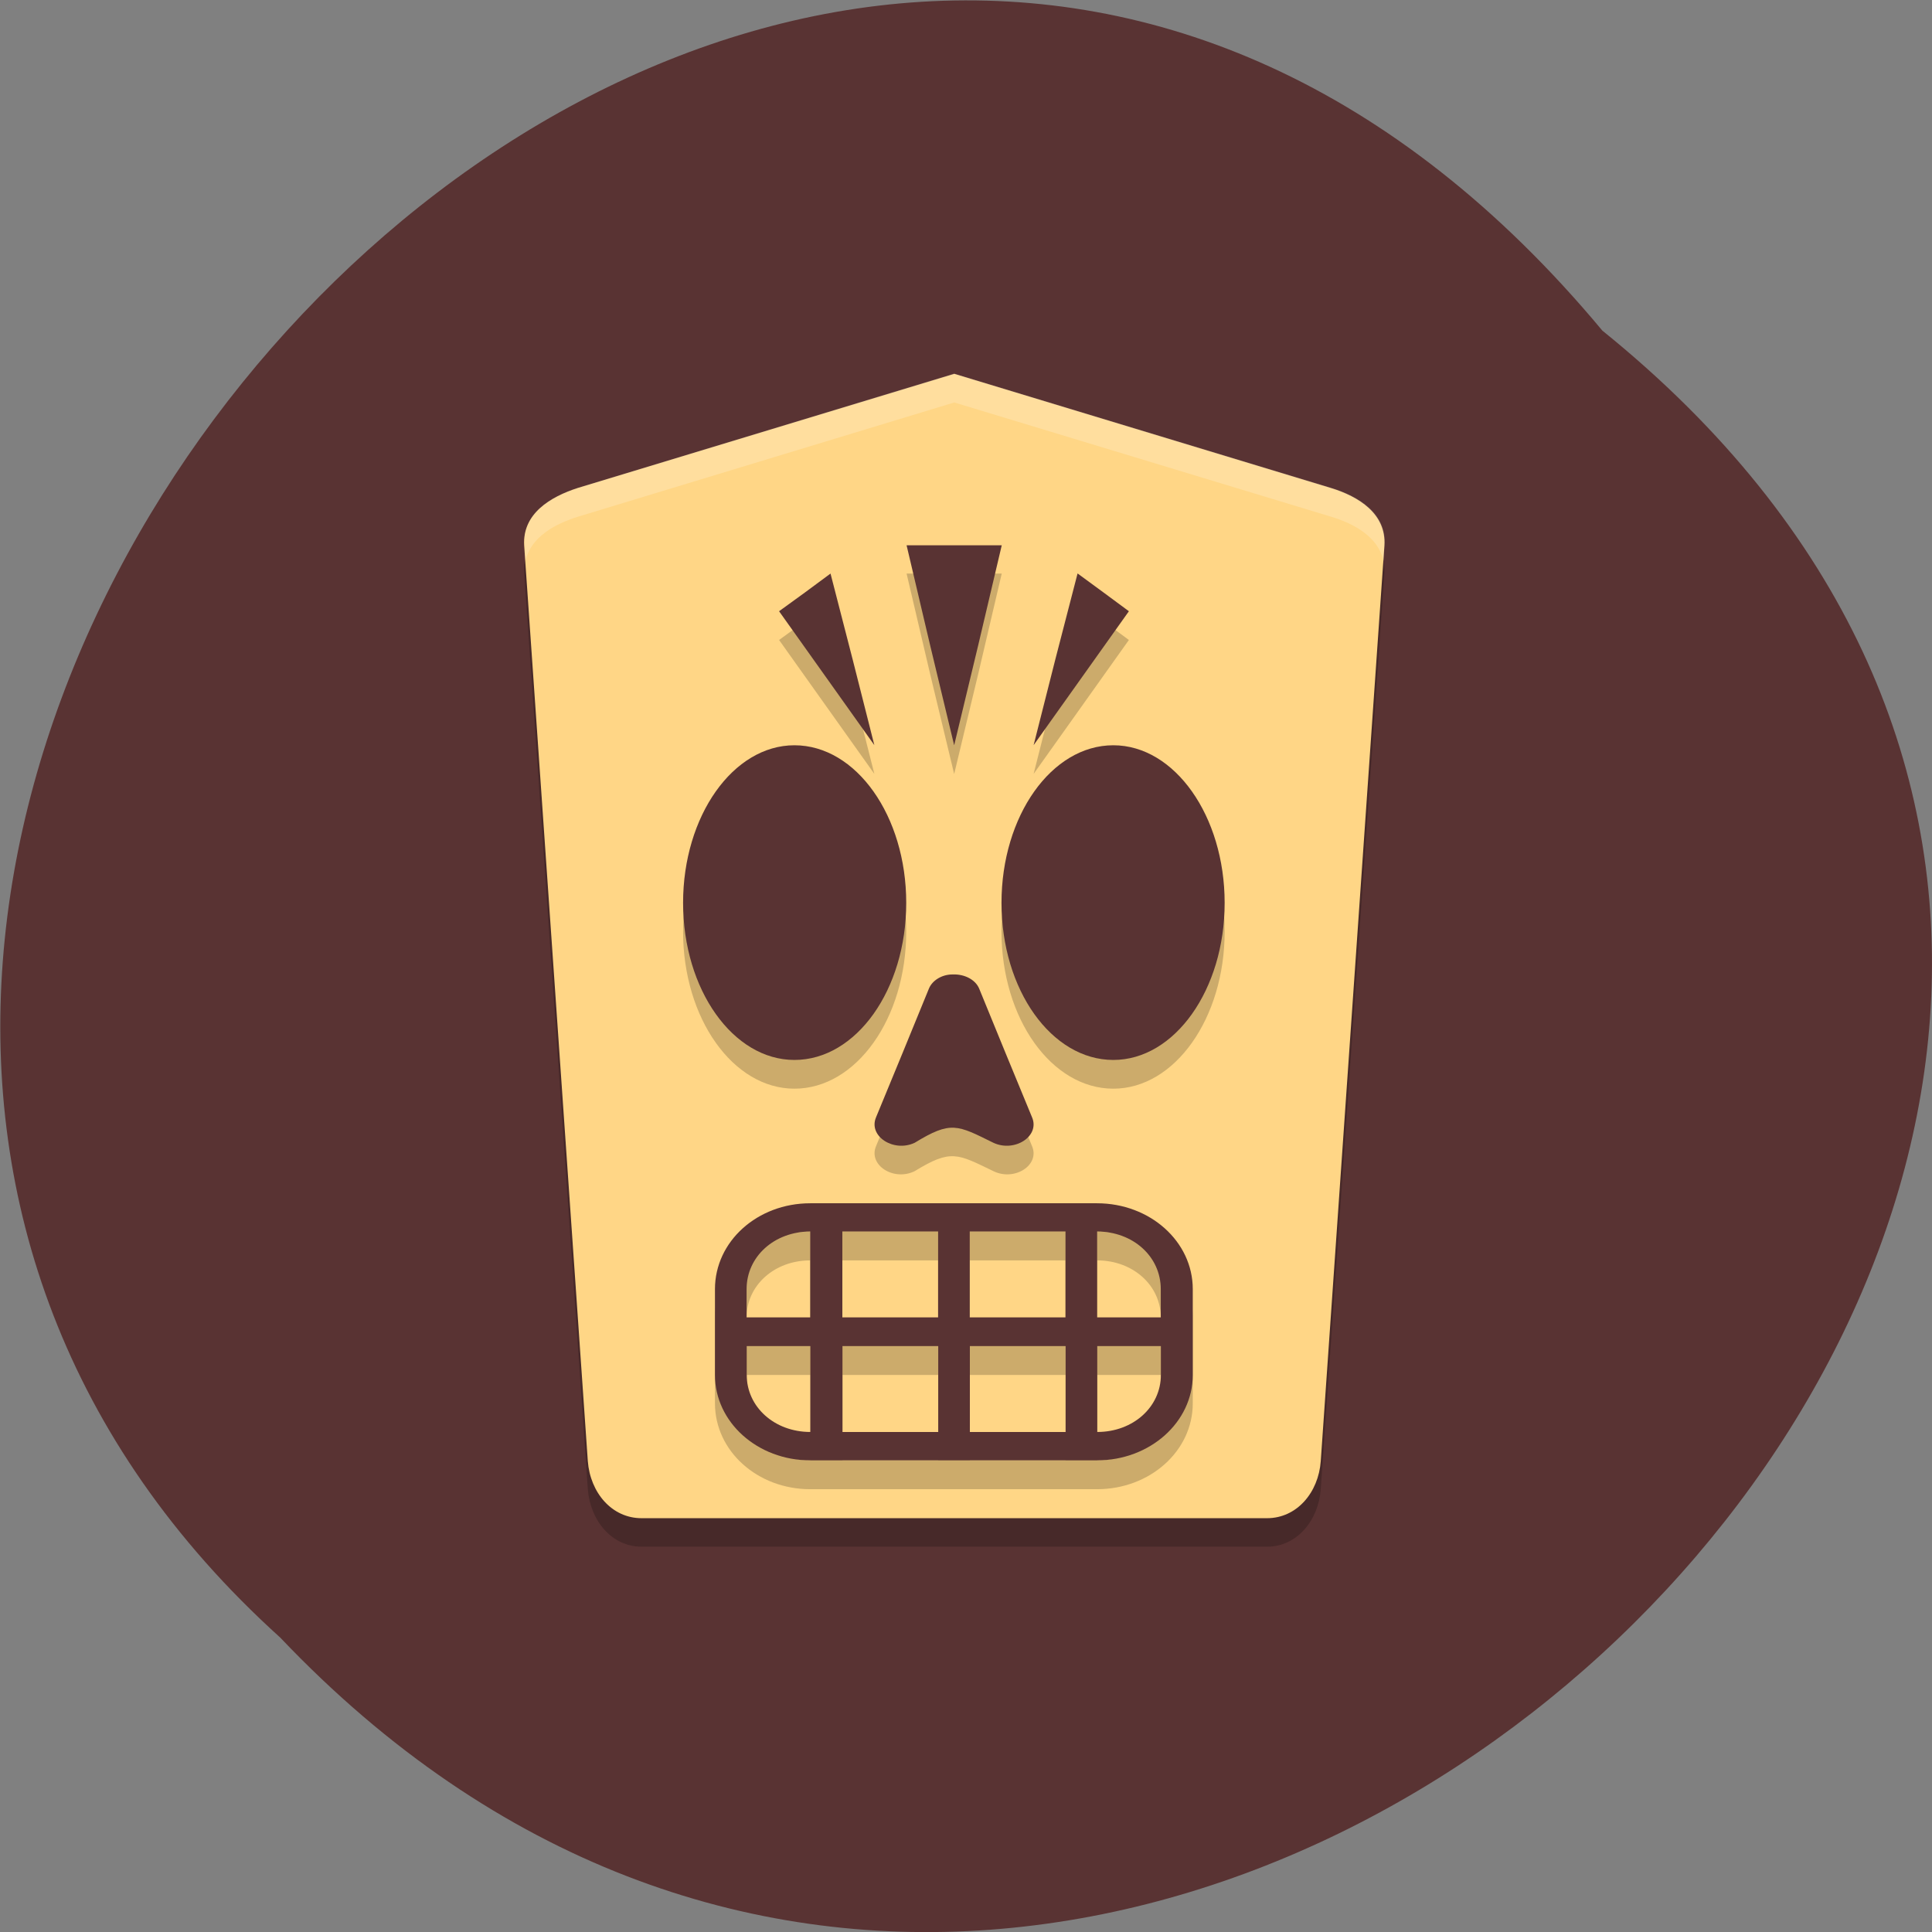 <svg xmlns="http://www.w3.org/2000/svg" viewBox="0 0 16 16"><rect x="0" y="0" width="16" height="16" fill="#808080" stroke="none"/><path d="m 13.27 2.738 c 8.117 6.551 -3.766 18.383 -10.949 10.824 c -7.199 -6.504 4.04 -19.12 10.949 -10.824" fill="#593333"/><path d="m 10.938 12.332 l 0.527 -7.582 c 0.016 -0.262 -0.211 -0.402 -0.445 -0.473 l -3.117 -0.945 l -3.117 0.945 c -0.23 0.07 -0.461 0.211 -0.445 0.473 l 0.527 7.582 c 0.02 0.262 0.199 0.477 0.445 0.477 h 5.18 c 0.246 0 0.426 -0.215 0.445 -0.477" fill-opacity="0.2"/><path d="m 10.938 12.1 l 0.527 -7.582 c 0.016 -0.262 -0.211 -0.406 -0.445 -0.477 l -3.117 -0.945 l -3.117 0.945 c -0.23 0.074 -0.461 0.215 -0.445 0.477 l 0.527 7.582 c 0.02 0.262 0.199 0.473 0.445 0.473 h 5.18 c 0.246 0 0.426 -0.211 0.445 -0.473" fill="#ffd686"/><path d="m 7.508 4.75 l 0.195 0.832 l 0.199 0.828 l 0.199 -0.828 l 0.195 -0.832 m -1.418 0.238 l -0.211 0.156 l -0.215 0.156 l 0.789 1.109 l -0.18 -0.711 m 1.863 -0.711 l -0.184 0.711 l -0.18 0.711 l 0.789 -1.109 l -0.211 -0.156 m -2.559 1.266 c -0.508 0 -0.922 0.582 -0.922 1.305 c 0 0.719 0.414 1.301 0.922 1.301 c 0.512 0 0.926 -0.582 0.926 -1.301 c 0 -0.723 -0.414 -1.305 -0.926 -1.305 m 2.641 0 c -0.512 0 -0.926 0.582 -0.926 1.305 c 0 0.719 0.414 1.301 0.926 1.301 c 0.508 0 0.922 -0.582 0.922 -1.301 c 0 -0.723 -0.414 -1.305 -0.922 -1.305 m -1.332 1.895 c -0.09 0.004 -0.168 0.051 -0.195 0.121 l -0.219 0.535 l -0.219 0.531 c -0.066 0.156 0.145 0.293 0.32 0.207 c 0.301 -0.184 0.352 -0.145 0.652 0 c 0.176 0.086 0.387 -0.051 0.32 -0.207 l -0.219 -0.531 l -0.219 -0.535 c -0.031 -0.074 -0.121 -0.125 -0.219 -0.121 m -1.18 1.895 c -0.438 0 -0.789 0.316 -0.789 0.711 v 0.711 c 0 0.395 0.352 0.711 0.789 0.711 h 2.375 c 0.438 0 0.793 -0.316 0.793 -0.711 v -0.711 c 0 -0.395 -0.355 -0.711 -0.793 -0.711 m -2.375 0.238 v 0.711 h -0.527 v -0.238 c 0 -0.266 0.23 -0.473 0.527 -0.473 m 0.266 0 h 0.793 v 0.711 h -0.793 m 1.055 -0.711 h 0.793 v 0.711 h -0.793 m 1.055 -0.711 c 0.297 0 0.527 0.207 0.527 0.473 v 0.238 h -0.527 m -2.902 0.238 h 0.527 v 0.707 c -0.297 0 -0.527 -0.207 -0.527 -0.473 m 0.793 -0.234 h 0.793 v 0.707 h -0.793 m 1.055 -0.707 h 0.793 v 0.707 h -0.793 m 1.055 -0.707 h 0.527 v 0.234 c 0 0.266 -0.23 0.473 -0.527 0.473" fill-opacity="0.2"/><path d="m 7.508 4.516 l 0.195 0.828 l 0.199 0.828 l 0.199 -0.828 l 0.195 -0.828 m -1.418 0.234 l -0.211 0.156 l -0.215 0.156 l 0.789 1.109 l -0.18 -0.711 m 1.863 -0.711 l -0.184 0.711 l -0.18 0.711 l 0.789 -1.109 l -0.211 -0.156 m -2.559 1.266 c -0.508 0 -0.922 0.586 -0.922 1.305 c 0 0.719 0.414 1.301 0.922 1.301 c 0.512 0 0.926 -0.582 0.926 -1.301 c 0 -0.719 -0.414 -1.305 -0.926 -1.305 m 2.641 0 c -0.512 0 -0.926 0.586 -0.926 1.305 c 0 0.719 0.414 1.301 0.926 1.301 c 0.508 0 0.922 -0.582 0.922 -1.301 c 0 -0.719 -0.414 -1.305 -0.922 -1.305 m -1.332 1.898 c -0.09 0 -0.168 0.051 -0.195 0.117 l -0.219 0.535 l -0.219 0.531 c -0.066 0.156 0.145 0.293 0.32 0.211 c 0.301 -0.184 0.352 -0.148 0.652 0 c 0.176 0.082 0.387 -0.055 0.32 -0.211 l -0.219 -0.531 l -0.219 -0.535 c -0.031 -0.074 -0.121 -0.121 -0.219 -0.117 m -1.18 1.895 c -0.438 0 -0.789 0.316 -0.789 0.711 v 0.711 c 0 0.391 0.352 0.707 0.789 0.707 h 2.375 c 0.438 0 0.793 -0.316 0.793 -0.707 v -0.711 c 0 -0.395 -0.355 -0.711 -0.793 -0.711 m -2.375 0.234 v 0.711 h -0.527 v -0.234 c 0 -0.27 0.23 -0.477 0.527 -0.477 m 0.266 0 h 0.793 v 0.711 h -0.793 m 1.055 -0.711 h 0.793 v 0.711 h -0.793 m 1.055 -0.711 c 0.297 0 0.527 0.207 0.527 0.477 v 0.234 h -0.527 m -2.902 0.238 h 0.527 v 0.711 c -0.297 0 -0.527 -0.207 -0.527 -0.473 m 0.793 -0.238 h 0.793 v 0.711 h -0.793 m 1.055 -0.711 h 0.793 v 0.711 h -0.793 m 1.055 -0.711 h 0.527 v 0.238 c 0 0.266 -0.23 0.473 -0.527 0.473" fill="#593333"/><path d="m 7.902 3.094 l -3.113 0.945 c -0.234 0.074 -0.465 0.215 -0.445 0.477 l 0.008 0.129 c 0.043 -0.195 0.238 -0.305 0.438 -0.367 l 3.113 -0.945 l 3.117 0.945 c 0.199 0.059 0.395 0.172 0.438 0.367 l 0.008 -0.129 c 0.02 -0.262 -0.211 -0.406 -0.445 -0.477" fill="#fff" fill-opacity="0.2"/></svg>